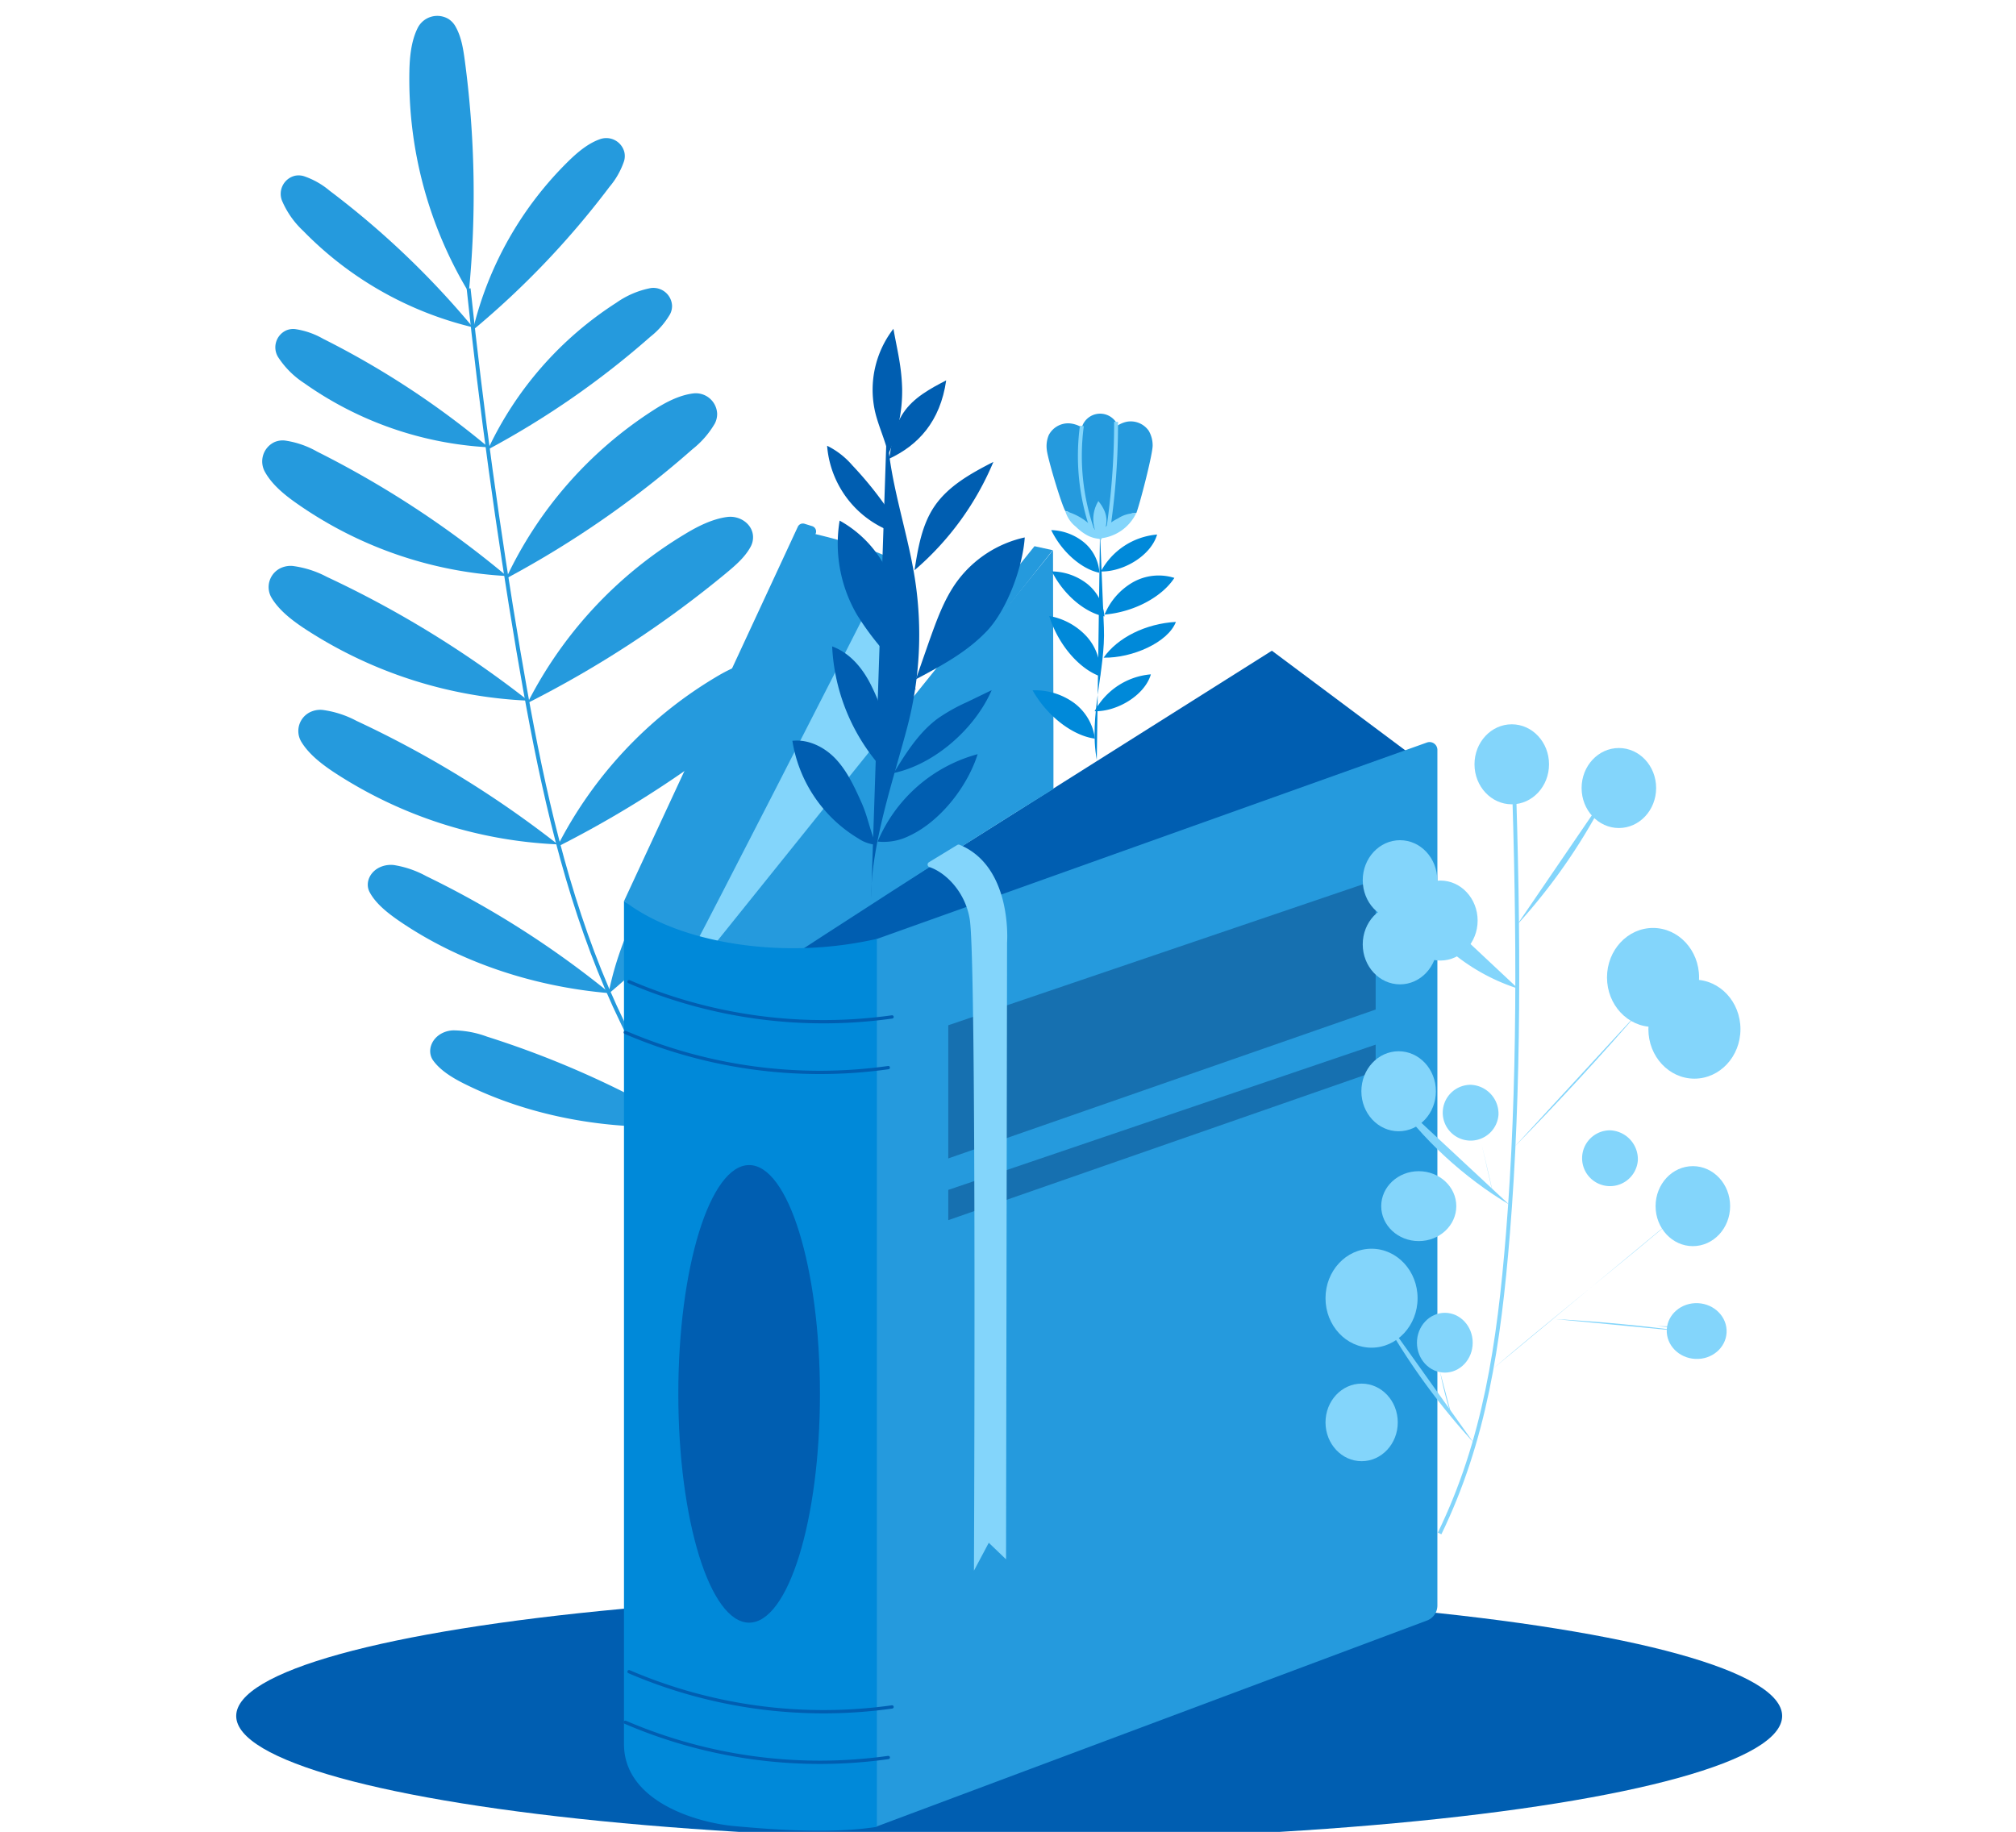 <svg id="Слой_1" data-name="Слой 1" xmlns="http://www.w3.org/2000/svg" viewBox="0 0 515 468"><defs><style>.cls-1{fill:#005eb1;}.cls-2,.cls-7,.cls-8{fill:none;}.cls-2{stroke:#259add;}.cls-2,.cls-8{stroke-miterlimit:10;}.cls-3{fill:#259add;}.cls-4{fill:#83d5fb;}.cls-5{fill:#00336c;opacity:0.4;}.cls-6{fill:#0089d9;}.cls-7{stroke:#005eb1;stroke-linecap:round;stroke-linejoin:round;stroke-width:0.84px;}.cls-8{stroke:#83d5fb;}</style></defs><ellipse class="cls-1" cx="257.8" cy="438.39" rx="197.46" ry="31.61"/><path class="cls-2" d="M194,309.45c-19.59-17.85-33.34-41.4-42.68-66.21s-14.49-51-18.92-77.09q-7.77-46-12.69-92.44"/><path class="cls-3" d="M119.76,74.72a105.36,105.36,0,0,1-15.18-56.45c.07-3.73.46-7.72,2.06-11a5.6,5.6,0,0,1,7.92-2.43,5.51,5.51,0,0,1,1.84,2c1.46,2.6,1.93,5.62,2.33,8.57A256.52,256.52,0,0,1,119.76,74.72Z"/><path class="cls-3" d="M120.8,84.33A89.85,89.85,0,0,1,145.39,41c2.29-2.22,4.91-4.4,7.85-5.43a4.76,4.76,0,0,1,6.25,3.27,4.58,4.58,0,0,1-.06,2.29,20.13,20.13,0,0,1-3.73,6.6A218.74,218.74,0,0,1,120.8,84.33Z"/><path class="cls-3" d="M120.81,83.62A89.79,89.79,0,0,1,77.47,59,22.68,22.68,0,0,1,72,51.17a4.76,4.76,0,0,1,3.27-6.25A4.59,4.59,0,0,1,77.6,45a20.2,20.2,0,0,1,6.6,3.72A219.2,219.2,0,0,1,120.81,83.62Z"/><path class="cls-3" d="M155.43,253.91c3.35-16.87,12.51-33.23,26.08-46.57a29.61,29.61,0,0,1,9-6.48c3.08-1.27,6.83-.2,7.79,2.42a3.87,3.87,0,0,1,.11,2.3c-.61,2.54-2.27,4.86-3.94,7.09A255.3,255.3,0,0,1,155.43,253.91Z"/><path class="cls-3" d="M155.79,253.74c-20-1.68-39.06-8.25-54.18-18.71-2.86-2-5.7-4.31-7.18-7.1-1.33-2.5.21-5.71,3.43-6.68a6.8,6.8,0,0,1,2.77-.25,25.54,25.54,0,0,1,8.25,2.83A240.27,240.27,0,0,1,155.79,253.74Z"/><path class="cls-3" d="M174.75,287.26c.87-17.17,7.57-34.68,19.07-49.85a29.27,29.27,0,0,1,8-7.71c2.87-1.71,6.73-1.2,8.06,1.26a3.94,3.94,0,0,1,.44,2.27c-.24,2.6-1.54,5.13-2.88,7.58A255.51,255.51,0,0,1,174.75,287.26Z"/><path class="cls-3" d="M175.14,287.66c-20.06,1.23-39.85-2.52-56.32-10.68-3.11-1.54-6.26-3.43-8.13-6-1.68-2.28-.62-5.68,2.42-7.11a6.75,6.75,0,0,1,2.71-.64,25.31,25.31,0,0,1,8.57,1.6A240.35,240.35,0,0,1,175.14,287.66Z"/><path class="cls-3" d="M124.62,114.85a89.79,89.79,0,0,1,32.82-37.5,22.67,22.67,0,0,1,8.77-3.75,4.78,4.78,0,0,1,5.47,4.46,4.52,4.52,0,0,1-.53,2.24,20.4,20.4,0,0,1-5,5.72A219.38,219.38,0,0,1,124.62,114.85Z"/><path class="cls-3" d="M124.78,114.27A89.79,89.79,0,0,1,77.72,97.89,22.6,22.6,0,0,1,71,91.16a4.76,4.76,0,0,1,2.09-6.74,4.54,4.54,0,0,1,2.27-.35,20.21,20.21,0,0,1,7.16,2.47A218.63,218.63,0,0,1,124.78,114.27Z"/><path class="cls-3" d="M129.25,147.82a103.07,103.07,0,0,1,37.62-43c3.08-2,6.53-3.81,10.07-4.29a5.46,5.46,0,0,1,6.26,5.11,5.31,5.31,0,0,1-.6,2.57,23.29,23.29,0,0,1-5.7,6.55A250.58,250.58,0,0,1,129.25,147.82Z"/><path class="cls-3" d="M129.44,147.16a103,103,0,0,1-53.95-18.77c-3-2.12-6-4.63-7.75-7.73a5.46,5.46,0,0,1,2.39-7.72,5.31,5.31,0,0,1,2.61-.4A23.32,23.32,0,0,1,81,115.37,250.25,250.25,0,0,1,129.44,147.16Z"/><path class="cls-3" d="M134.74,179.62A106.71,106.71,0,0,1,175,136.43c3.28-2,7-3.85,10.73-4.35,3.37-.45,6.59,1.9,6.64,5.09a5.09,5.09,0,0,1-.65,2.57c-1.42,2.6-3.77,4.64-6.1,6.58A271.72,271.72,0,0,1,134.74,179.62Z"/><path class="cls-3" d="M134.94,179a113.17,113.17,0,0,1-57.31-18.52c-3.15-2.1-6.34-4.59-8.21-7.68A5.37,5.37,0,0,1,72,145a6.08,6.08,0,0,1,2.77-.41,25.72,25.72,0,0,1,8.73,2.79A266.18,266.18,0,0,1,134.94,179Z"/><path class="cls-3" d="M142.3,216.38a106.71,106.71,0,0,1,40.23-43.19c3.28-2,7-3.84,10.73-4.34,3.37-.45,6.59,1.89,6.64,5.08a5.06,5.06,0,0,1-.65,2.57c-1.42,2.61-3.77,4.64-6.1,6.58A271.06,271.06,0,0,1,142.3,216.38Z"/><path class="cls-3" d="M142.5,215.72a113.25,113.25,0,0,1-57.31-18.51c-3.15-2.1-6.34-4.6-8.21-7.69a5.36,5.36,0,0,1,2.59-7.74,6.08,6.08,0,0,1,2.77-.42,25.61,25.61,0,0,1,8.72,2.8A265.42,265.42,0,0,1,142.5,215.72Z"/><path class="cls-1" d="M200.41,244.78l124.5-78.54,37.93,28.33c-19.55,6.6-40.73,14-60.28,20.56-8.13,2.74-16.27,5.49-24.24,8.69-7.26,2.91-14.36,6.2-21.68,9C238.57,239.59,219.73,244.78,200.41,244.78Z"/><path class="cls-1" d="M215,241q60.45-33.2,120.3-67.48"/><path class="cls-1" d="M216.07,240.44s77.4-33.35,131.64-56.9"/><path class="cls-4" d="M189.14,245.3q18.8-27.59,39.14-54V143.63l-.4-.4a1136.48,1136.48,0,0,0-54.14,106.66"/><path class="cls-3" d="M228,142.9c-5.72-3.19-19.87-6.5-19.87-6.5-15.3,32.06-30.26,65.23-44.43,97.81,2.76.93,12.39,5.16,14.69,5.59C179,238.85,212.12,174.49,228,142.9Z"/><path class="cls-3" d="M189,241.47c24.91-33.62,53.77-68.28,80-100.91,0,18.35.15,42.61.11,61-22.61,13.87-65.76,42-65.76,42"/><polygon class="cls-3" points="268.92 140.56 264.27 139.54 183.1 240.56 187.94 242.99 268.92 140.56"/><path class="cls-3" d="M186.76,239.92s78.42-98.52,79.06-99.31"/><path class="cls-3" d="M203.63,235.5,264,169.73"/><line class="cls-3" x1="233.89" y1="214.14" x2="258.32" y2="188.78"/><path class="cls-3" d="M223.34,240.11,364.51,189.7a2,2,0,0,1,2.68,1.94V410.18a4.09,4.09,0,0,1-2.64,3.82L224,466.6l-5-3.18"/><polygon class="cls-5" points="242.24 261.93 351.42 224.81 351.42 257.91 242.24 295.95 242.24 261.93"/><polygon class="cls-5" points="242.24 303.99 351.42 266.88 351.42 273.68 242.24 311.72 242.24 303.99"/><path class="cls-4" d="M248.8,401.27s.72-154.64-1.05-166.27c-1.09-7.11-6.16-12.1-10.34-13.49a.68.68,0,0,1-.12-1.22l7.28-4.44a.67.67,0,0,1,.63,0c13.53,5.66,12.06,25,12.06,25L257,398.37l-4.41-4.23Z"/><path class="cls-3" d="M159.44,230.14l44.37-95.57a1.42,1.42,0,0,1,1.71-.76l1.93.6a1.43,1.43,0,0,1,.88,2l-44.6,97.85Z"/><path class="cls-6" d="M224,466.72l0-226.86a97.11,97.11,0,0,1-33.68,1.61c-11.54-1.48-23-5.14-30.92-11.33V445.58c0,14.44,18.16,20,28.06,20.93C199.6,467.64,213,468.42,224,466.72Z"/><ellipse class="cls-1" cx="191.37" cy="356.1" rx="18.09" ry="58.45"/><path class="cls-7" d="M160.7,250.8a125.81,125.81,0,0,0,67.18,9"/><path class="cls-7" d="M159.74,263.75a125.8,125.8,0,0,0,67.18,9"/><path class="cls-7" d="M160.7,427.08a125.81,125.81,0,0,0,67.18,9"/><path class="cls-7" d="M159.74,440a125.8,125.8,0,0,0,67.18,9"/><path class="cls-8" d="M367.76,391.76c11.5-23.7,15.15-48.2,17.45-76.58,3-36.79,2.82-77.54,1.41-118.43"/><path class="cls-4" d="M387.55,236.26a149.55,149.55,0,0,0,23.59-34.56"/><path class="cls-4" d="M386.75,293.11q16.92-17.21,32.7-35.49"/><path class="cls-4" d="M405.65,273.42c9.54-1.85,20.33-3.89,29.87-5.74"/><path class="cls-4" d="M356.1,222.85a50.68,50.68,0,0,0,31.71,29.72"/><path class="cls-4" d="M355.64,279.91c7.42,11,18.46,21,29.83,27.78"/><path class="cls-4" d="M381.13,349.9c13.27-11.42,34.69-28.4,48-39.83"/><line class="cls-4" x1="411.38" y1="295.8" x2="410.73" y2="324.87"/><path class="cls-4" d="M370.41,307.47l11.12-2.57"/><path class="cls-4" d="M378.49,292.28s3,12.62,2.93,12.87"/><path class="cls-4" d="M352,334.34a172.42,172.42,0,0,0,24.31,34.07"/><line class="cls-4" x1="356.92" y1="364.35" x2="371.46" y2="363.12"/><path class="cls-4" d="M397.37,337q17,.94,33.83,3.24"/><ellipse class="cls-4" cx="413.55" cy="201.32" rx="9.52" ry="10.22"/><path class="cls-4" d="M407.84,208.43l11.3-14.28"/><ellipse class="cls-4" cx="386.19" cy="195.26" rx="9.52" ry="10.22"/><line class="cls-4" x1="385.87" y1="185.48" x2="386.88" y2="205.12"/><ellipse class="cls-4" cx="357.64" cy="224.87" rx="9.52" ry="10.22"/><path class="cls-4" d="M355.34,215.7q1.8,7.68,3.59,15.36"/><ellipse class="cls-4" cx="357.64" cy="241.26" rx="9.52" ry="10.22"/><path class="cls-4" d="M349.31,245.75a80.74,80.74,0,0,0,11.06-4.12"/><ellipse class="cls-4" cx="367.95" cy="235.18" rx="9.52" ry="10.22"/><path class="cls-4" d="M372.23,243.78q-4.46-8.62-8.08-17.63"/><path class="cls-4" d="M418.4,296.42a7.13,7.13,0,1,1-7.12-7.65A7.39,7.39,0,0,1,418.4,296.42Z"/><path class="cls-4" d="M411.3,303.73q.1-7.32.22-14.63"/><ellipse class="cls-4" cx="422.28" cy="249.71" rx="11.76" ry="12.64"/><path class="cls-4" d="M417,260.23q6.64-8.9,13.64-17.53"/><ellipse class="cls-4" cx="432.85" cy="262.93" rx="11.76" ry="12.64"/><path class="cls-4" d="M424.13,269.49q9.28-6.11,18.26-12.71"/><path class="cls-4" d="M424,269.69l19.75-8.44"/><ellipse class="cls-4" cx="357.29" cy="278.79" rx="9.52" ry="10.22"/><path class="cls-4" d="M353.63,270a158.94,158.94,0,0,0,7.06,17.41"/><path class="cls-4" d="M382.8,284.79a7.13,7.13,0,1,1-7.11-7.65A7.39,7.39,0,0,1,382.8,284.79Z"/><path class="cls-4" d="M373.79,278.1q2.15,6.47,4.28,12.94"/><ellipse class="cls-4" cx="362.43" cy="308.14" rx="9.59" ry="8.93"/><path class="cls-4" d="M353.75,309.68a81.36,81.36,0,0,0,17.15-2.38"/><ellipse class="cls-4" cx="432.45" cy="308.14" rx="9.52" ry="10.22"/><path class="cls-4" d="M425.41,313.27q7.05-5.5,13.92-11.21"/><ellipse class="cls-4" cx="350.37" cy="331.66" rx="11.76" ry="12.64"/><path class="cls-4" d="M344.94,321.1a156.56,156.56,0,0,0,11.43,21"/><ellipse class="cls-4" cx="369.09" cy="343.03" rx="7.12" ry="7.64"/><path class="cls-4" d="M368.2,350.3c1.15-4.83,2.09-9.71,2.8-14.61"/><ellipse class="cls-4" cx="347.84" cy="363.39" rx="9.23" ry="9.91"/><path class="cls-4" d="M339,365.06l18-.39"/><path class="cls-4" d="M367.88,350.49a89.76,89.76,0,0,0,3.17,12"/><ellipse class="cls-4" cx="430.95" cy="338.8" rx="7.12" ry="7.64" transform="matrix(0.05, -1, 1, 0.05, 73.08, 754.06)"/><path class="cls-4" d="M423.26,338.79a106.17,106.17,0,0,0,15.34.3"/><path class="cls-1" d="M222.54,229.41c0-13.88,5.74-30.35,9.26-43.77a92.82,92.82,0,0,0,1.9-37.9c-2.28-14.47-8-28.63-7-43.24"/><path class="cls-1" d="M223.85,215.81a9.21,9.21,0,0,1-4.5-1.55,35.55,35.55,0,0,1-16.93-25c4.19-.46,8.39,1.69,11.24,4.81s4.63,7,6.37,10.87S222.15,212.06,223.85,215.81Z"/><path class="cls-1" d="M249.75,192.67A38.68,38.68,0,0,0,224.2,215a14.63,14.63,0,0,0,8-1.43C240.12,209.94,247.12,201,249.75,192.67Z"/><path class="cls-1" d="M227.93,198.15a14.07,14.07,0,0,1-4.35-3.93,50.3,50.3,0,0,1-11-29.08c4.68,1.73,7.92,5.73,10.1,10.22C226.65,183.47,227.3,189.15,227.93,198.15Z"/><path class="cls-1" d="M253.33,176.32,247,179.38a46.26,46.26,0,0,0-7.34,4.11c-4.89,3.56-8.19,8.85-11.36,14C238.77,195.26,249.07,186.14,253.33,176.32Z"/><path class="cls-1" d="M233.91,176.25l-8.46-10.33a71.54,71.54,0,0,1-6.5-8.82A36,36,0,0,1,214.49,133a29.33,29.33,0,0,1,12.35,13.24c2,4.26,3,8.94,3.95,13.56C231.94,165.37,232.76,170.64,233.91,176.25Z"/><path class="cls-1" d="M261.78,137.3a29.28,29.28,0,0,0-17.4,11.38c-3.24,4.5-5.12,9.83-7,15.07l-3.42,9.8c6.64-3.56,12.92-6.86,18.12-12.31S261.27,144.82,261.78,137.3Z"/><path class="cls-1" d="M253.77,118c-5.67,2.91-11.52,6.12-15.09,11.4-3.2,4.75-4.17,10.62-5.06,16.28A74,74,0,0,0,253.77,118Z"/><path class="cls-1" d="M241.71,97.18c-4.11,2.11-8.34,4.43-10.92,8.25-2.32,3.44-3,7.68-3.66,11.77C234.48,113.79,240.19,107.75,241.71,97.18Z"/><path class="cls-1" d="M231,136.8a25.6,25.6,0,0,1-19.71-22.92,20.35,20.35,0,0,1,6.44,5A92.64,92.64,0,0,1,231,136.8Z"/><path class="cls-1" d="M228.23,84a25.48,25.48,0,0,0-4.7,21.13c.86,3.7,2.55,7.17,3.39,10.88a38.29,38.29,0,0,0,3.54-16.64C230.32,93.6,229.23,89.59,228.23,84Z"/><path class="cls-6" d="M295.59,136.56A18.06,18.06,0,0,0,281.22,146C286.93,146.12,294,142,295.59,136.56Z"/><path class="cls-6" d="M294,172.28a18,18,0,0,0-14.37,9.42C285.31,181.84,292.42,177.67,294,172.28Z"/><path class="cls-6" d="M300.39,158.88c-7.67.43-14.9,4-18.47,9.14C289.26,168.16,298.4,164.11,300.39,158.88Z"/><path class="cls-6" d="M300,147.64a13.4,13.4,0,0,0-10.69,1.17,17.05,17.05,0,0,0-7.14,8.2C290,156.33,297,152.3,300,147.64Z"/><path class="cls-6" d="M279.7,188.7a13.45,13.45,0,0,0-5.49-9.24,17,17,0,0,0-10.43-3.1C267.64,183.19,274.24,188,279.7,188.7Z"/><path class="cls-6" d="M281,172.77a13.44,13.44,0,0,0-3.43-10.19,17,17,0,0,0-9.54-5.21C270.36,164.85,275.81,170.91,281,172.77Z"/><path class="cls-6" d="M282.14,157.48a11.82,11.82,0,0,0-4.43-8.34,15,15,0,0,0-9-3.16C271.79,152.14,277.38,156.61,282.14,157.48Z"/><path class="cls-6" d="M280.85,146.33a11,11,0,0,0-4-7.82,13.88,13.88,0,0,0-8.31-3.08C271.34,141.19,276.46,145.44,280.85,146.33Z"/><path class="cls-6" d="M281,136.06l1,24.31c.44,10.86-3.9,22.4-1.82,33.77"/><path class="cls-3" d="M270.44,113.19s.09,13.1,2.93,18.45a9.12,9.12,0,0,0,9.91,4.72c9.4-2.19,7.22-17.83,6.72-24.48Z"/><path class="cls-3" d="M281.2,122.4c.06-3.57-.65-8-2.62-11a7.06,7.06,0,0,0-5.35-3.24,5.58,5.58,0,0,0-5.32,3,7.31,7.31,0,0,0-.5,3.74c.18,2.09,3.68,13.83,4.73,15.65,2.1.59,4.23,1.14,6.33,1.73"/><path class="cls-3" d="M281.77,122.36a18.57,18.57,0,0,1,1.13-10.67,7.09,7.09,0,0,1,4.88-3.93,5.6,5.6,0,0,1,5.67,2.29,7.41,7.41,0,0,1,1,3.64c.11,2.09-3.38,15.47-4.18,17.41a9.29,9.29,0,0,0-5.38,1.67"/><path class="cls-3" d="M285.47,112.6a4.88,4.88,0,0,0-8.55-4.66,3.41,3.41,0,0,0-.57,2.23,5.37,5.37,0,0,0,1.59,2.7,15.19,15.19,0,0,0,4.11.74C283.45,113.61,284.88,113.86,285.47,112.6Z"/><path class="cls-8" d="M279.26,136a57.76,57.76,0,0,1-2.89-27.18"/><path class="cls-8" d="M283,136a186.56,186.56,0,0,0,2.11-28.24"/><path class="cls-4" d="M281.36,137.69a8,8,0,0,1-3.62-.93,13.06,13.06,0,0,1-2.89-2.18,7.84,7.84,0,0,1-2.71-4A15,15,0,0,1,281.36,137.69Z"/><path class="cls-4" d="M280.6,137.58a8.21,8.21,0,0,1,2-3.14,13.87,13.87,0,0,1,3-2,7.86,7.86,0,0,1,4.63-1.3A11.43,11.43,0,0,1,280.6,137.58Z"/><path class="cls-4" d="M281.22,138c-1.2-.93-3.32-5.55-.64-10C283.49,131.63,283,134.14,281.22,138Z"/></svg>